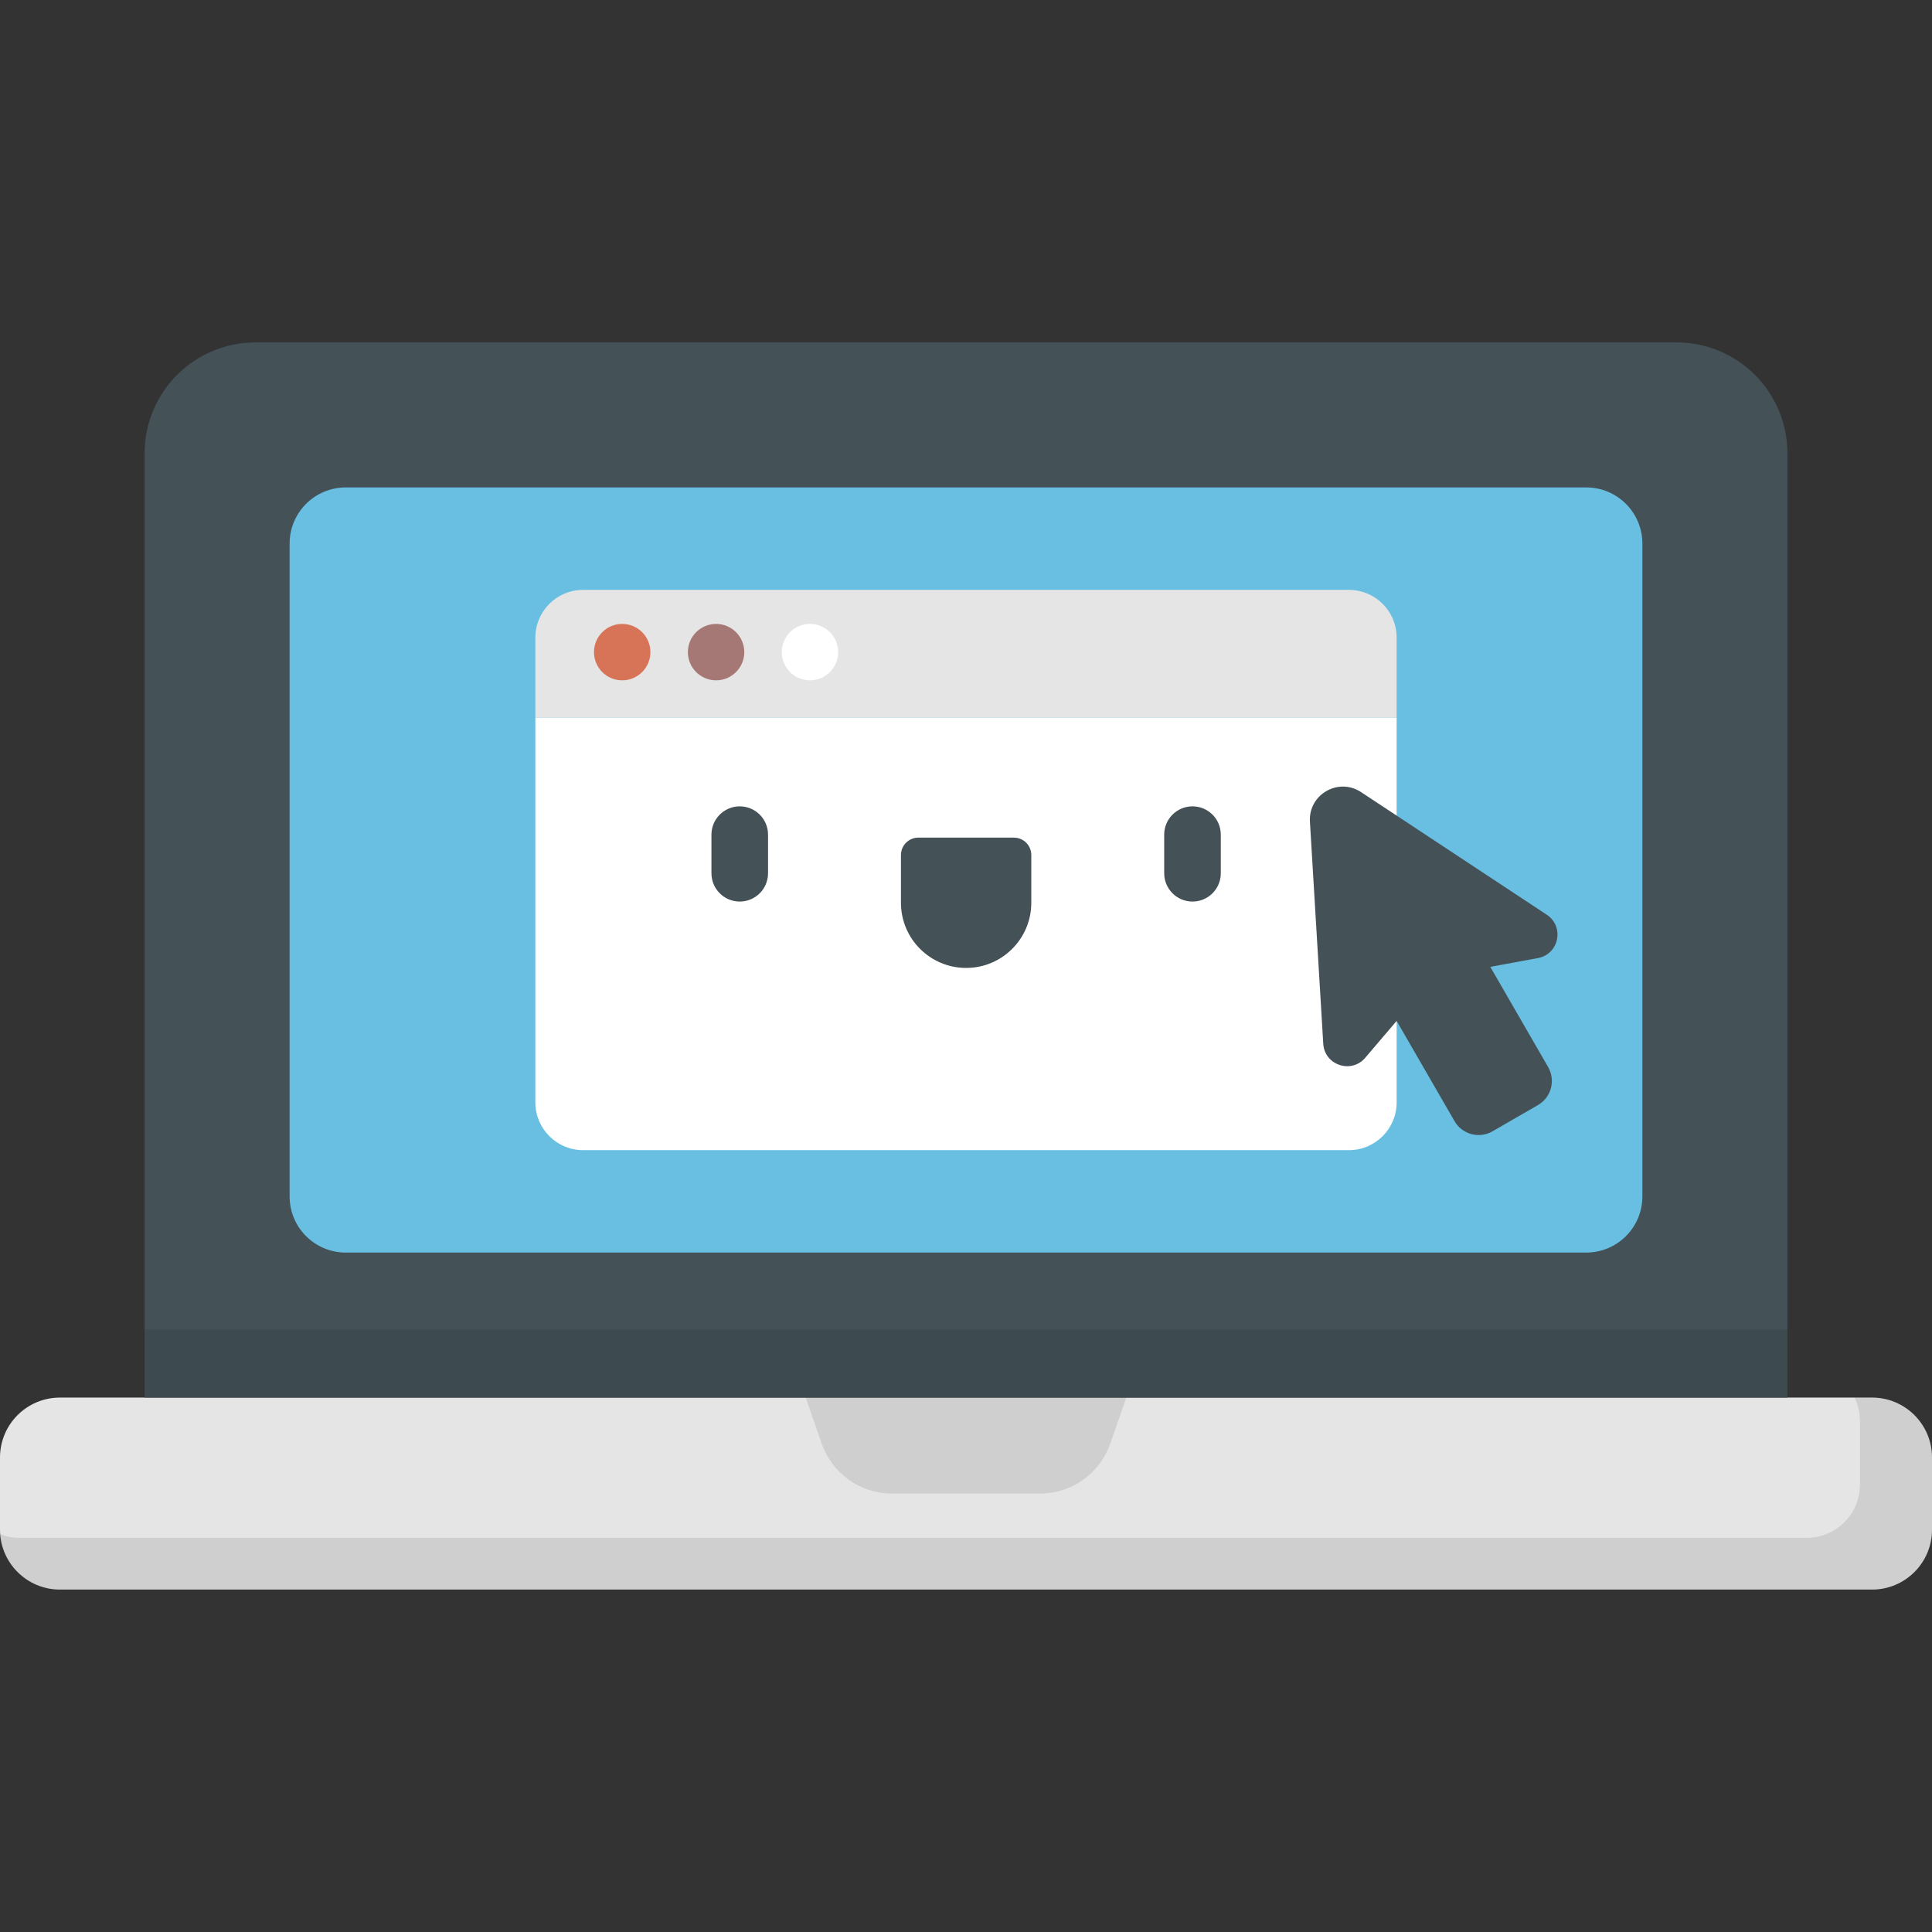<?xml version="1.0" encoding="iso-8859-1"?>
<!-- Generator: Adobe Illustrator 19.0.0, SVG Export Plug-In . SVG Version: 6.00 Build 0)  -->
<svg version="1.1" id="Capa_1" xmlns="http://www.w3.org/2000/svg" xmlns:xlink="http://www.w3.org/1999/xlink" x="0px" y="0px"
	 viewBox="0 0 512 512" style="enable-background:new 0 0 512 512;" xml:space="preserve">
<rect x="0" y="0" width="512" height="512" fill="#333333" stroke="none"/>
<path style="fill:#E5E5E5;" d="M496.117,370.374H15.883C7.111,370.374,0,377.485,0,386.257v19.113
	c0,8.772,7.111,15.883,15.883,15.883h480.234c8.772,0,15.883-7.111,15.883-15.883v-19.113
	C512,377.485,504.889,370.374,496.117,370.374z"/>
<path style="opacity:0.1;enable-background:new    ;" d="M496.117,370.374h-4.648c0.909,1.862,1.433,3.945,1.433,6.156v16.932
	c0,7.771-6.3,14.07-14.07,14.07H5.003c-1.741,0-3.401-0.331-4.94-0.909c0.641,8.184,7.471,14.63,15.82,14.63h480.234
	c8.772,0,15.883-7.111,15.883-15.883v-19.113C512,377.485,504.889,370.374,496.117,370.374z"/>
<path style="fill:#445258;" d="M473.677,370.374H38.323V120.119c0-16.222,13.151-29.373,29.373-29.373h376.609
	c16.222,0,29.373,13.151,29.373,29.373L473.677,370.374L473.677,370.374z"/>
<path style="fill:#69BFE2;" d="M76.753,317.07V144.05c0-8.214,6.659-14.873,14.873-14.873h328.748
	c8.214,0,14.873,6.659,14.873,14.873v173.02c0,8.214-6.659,14.873-14.873,14.873H91.626
	C83.412,331.943,76.753,325.284,76.753,317.07z"/>
<path style="opacity:0.1;enable-background:new    ;" d="M298.483,370.374h-84.966l4.262,12.218
	c2.762,7.917,10.229,13.221,18.614,13.221h39.213c8.385,0,15.853-5.304,18.614-13.221L298.483,370.374z"/>
<path style="fill:#FFFFFF;" d="M370.125,190.147h-228.25v102.002c0,6.987,5.664,12.652,12.652,12.652h202.946
	c6.987,0,12.652-5.664,12.652-12.652L370.125,190.147L370.125,190.147z"/>
<path style="fill:#E5E5E5;" d="M357.473,156.32H154.527c-6.987,0-12.652,5.664-12.652,12.652v21.176h228.25v-21.176
	C370.125,161.984,364.461,156.32,357.473,156.32z"/>
<g>
	<path style="fill:#445258;" d="M196.039,238.923c-4.143,0-7.5-3.357-7.5-7.5V221.19c0-4.143,3.357-7.5,7.5-7.5s7.5,3.357,7.5,7.5
		v10.232C203.539,235.565,200.182,238.923,196.039,238.923z"/>
	<path style="fill:#445258;" d="M256.032,256.512L256.032,256.512c-9.539,0-17.271-7.733-17.271-17.271v-12.652
		c0-2.545,2.063-4.608,4.608-4.608h25.326c2.545,0,4.608,2.063,4.608,4.608v12.652C273.303,248.78,265.57,256.512,256.032,256.512z"
		/>
	<path style="fill:#445258;" d="M316.024,238.923c-4.143,0-7.5-3.357-7.5-7.5V221.19c0-4.143,3.357-7.5,7.5-7.5s7.5,3.357,7.5,7.5
		v10.232C323.524,235.565,320.167,238.923,316.024,238.923z"/>
</g>
<rect x="38.32" y="352.33" style="opacity:0.1;enable-background:new    ;" width="435.35" height="18.04"/>
<circle style="fill:#D77458;" cx="164.89" cy="172.82" r="7.476"/>
<circle style="fill:#A67875;" cx="189.77" cy="172.82" r="7.476"/>
<circle style="fill:#FFFFFF;" cx="214.65" cy="172.82" r="7.476"/>
<path style="fill:#445258;" d="M407.573,292.857c3.528-2.037,4.737-6.549,2.7-10.077l-15.331-26.555l12.624-2.324
	c5.599-1.031,7.089-8.357,2.339-11.493l-49.207-32.489c-6.016-3.972-13.986,0.629-13.554,7.825l3.533,58.859
	c0.341,5.682,7.431,8.054,11.123,3.721l8.325-9.771l15.331,26.555c2.037,3.528,6.549,4.737,10.077,2.7L407.573,292.857z"/>
<g>
</g>
<g>
</g>
<g>
</g>
<g>
</g>
<g>
</g>
<g>
</g>
<g>
</g>
<g>
</g>
<g>
</g>
<g>
</g>
<g>
</g>
<g>
</g>
<g>
</g>
<g>
</g>
<g>
</g>
</svg>
